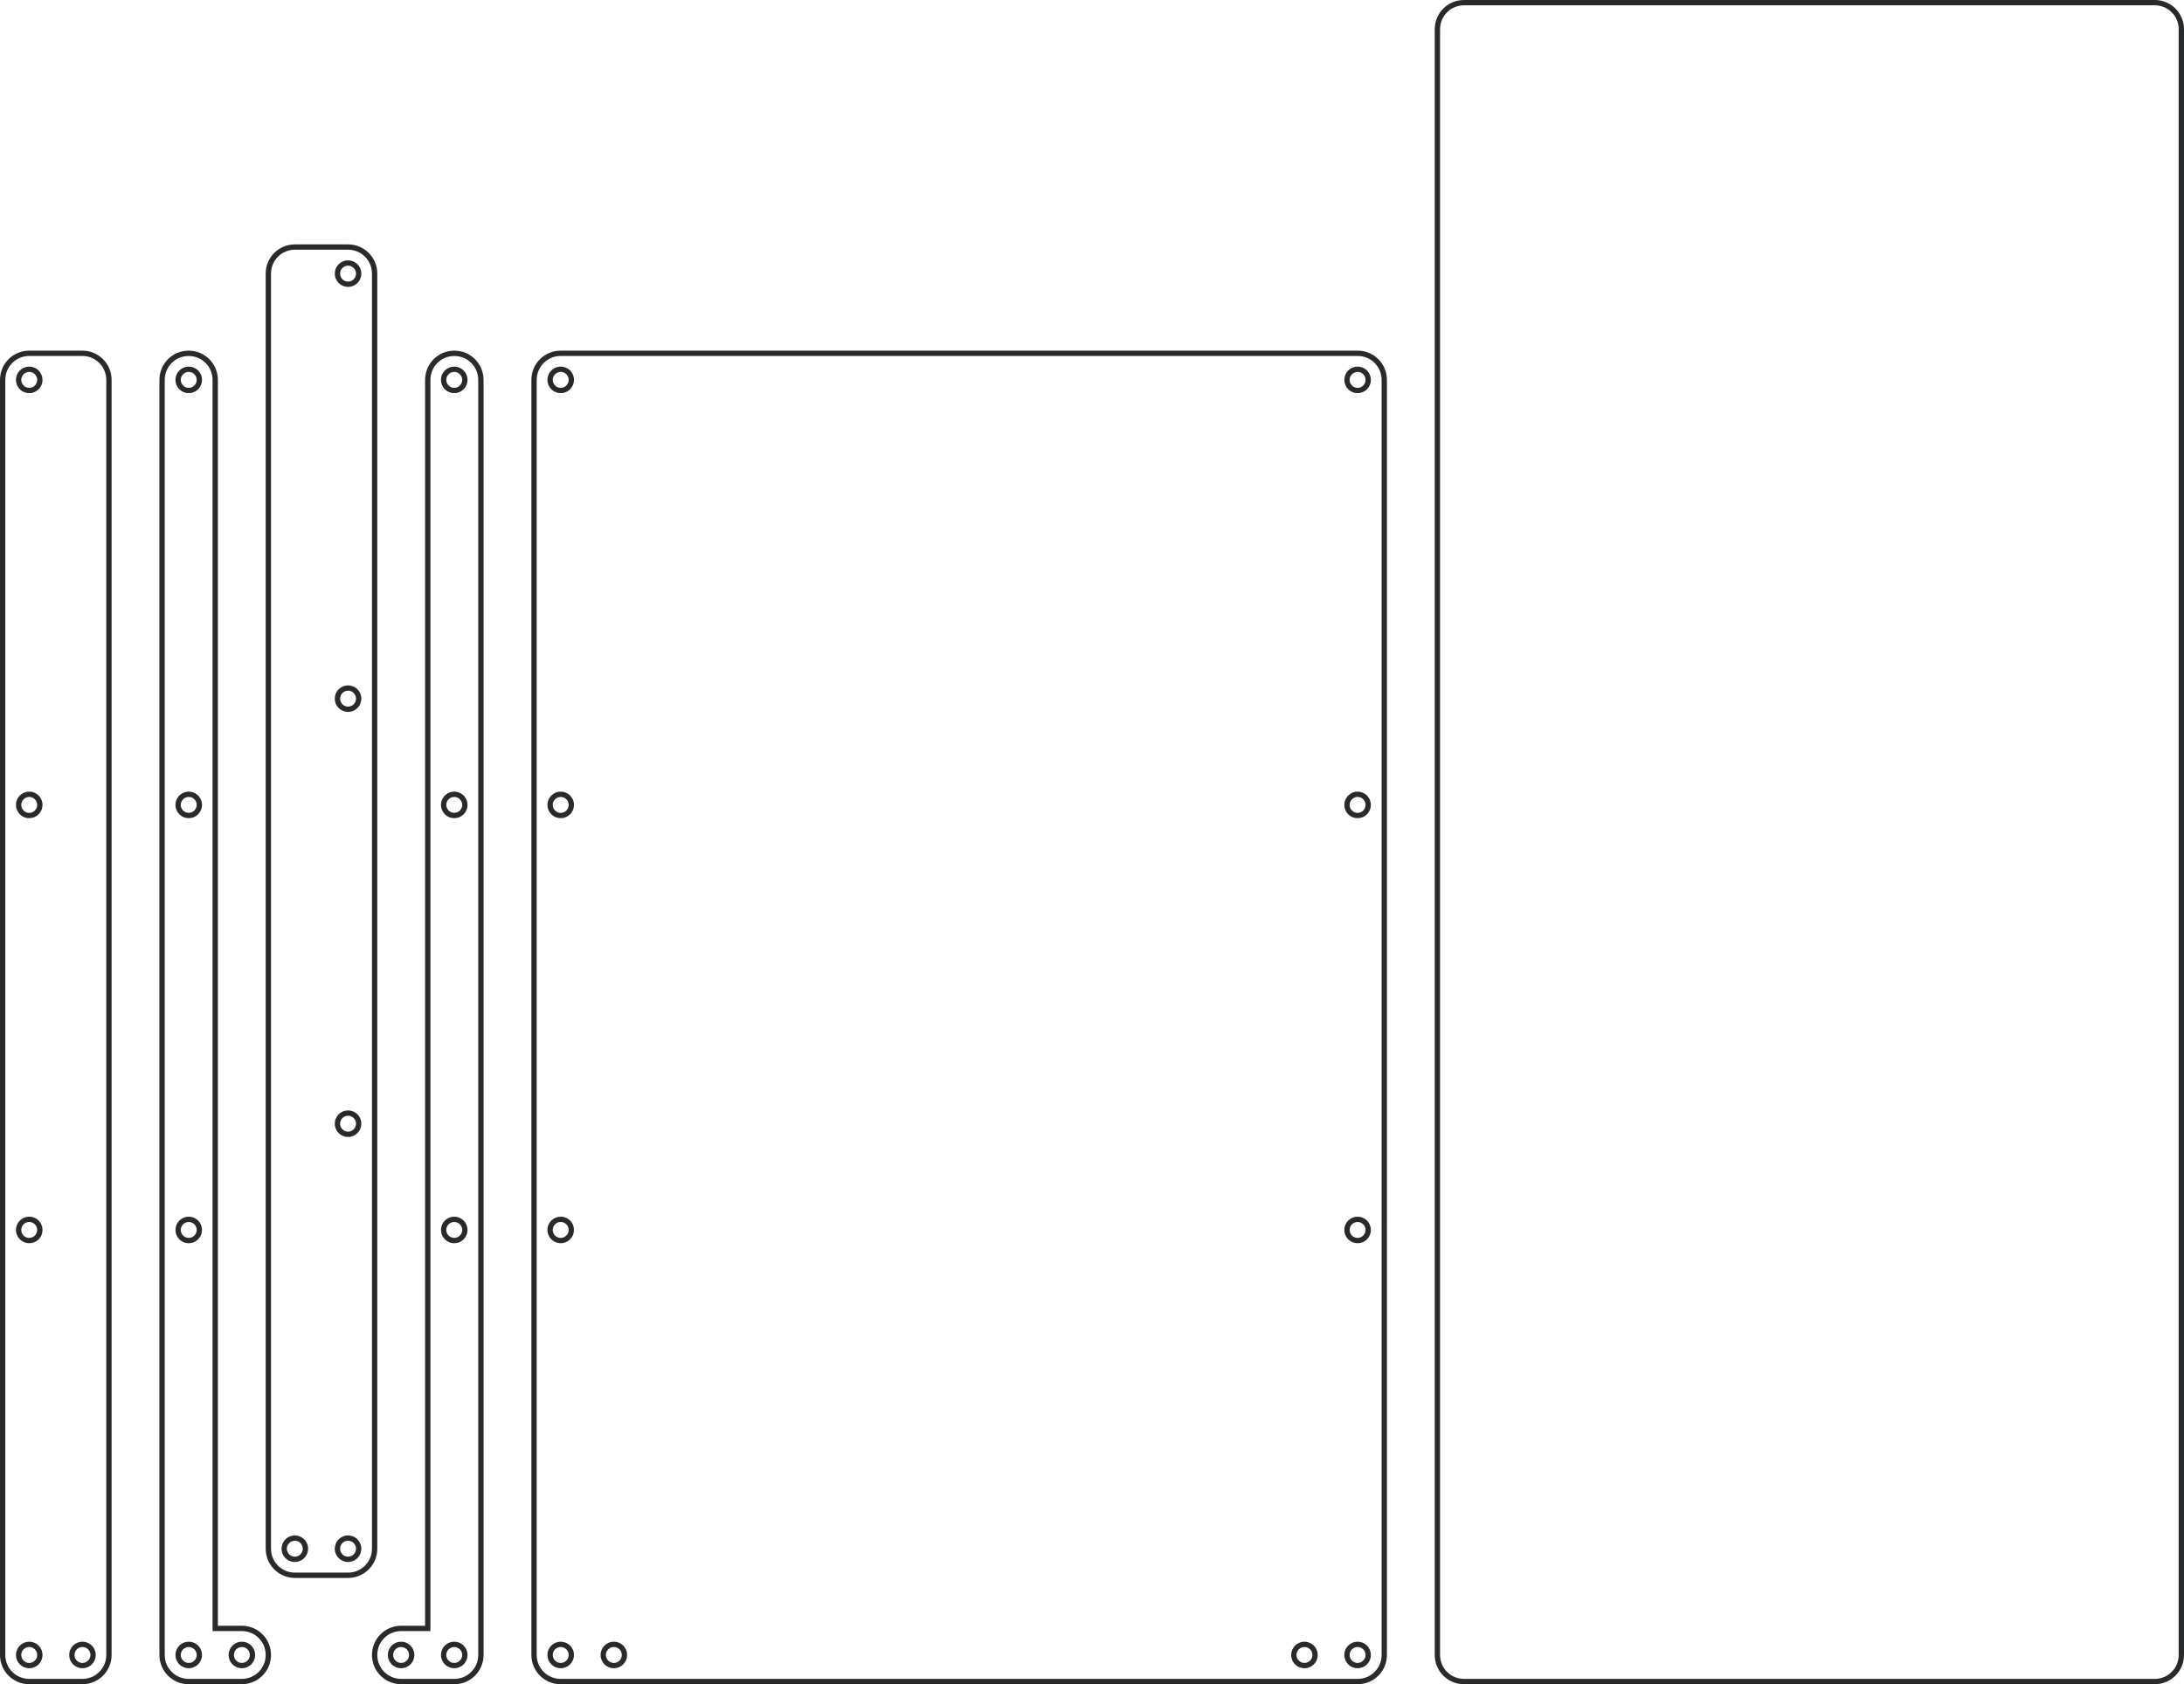 <?xml version="1.0" encoding="UTF-8" standalone="no"?>
<!-- Created with Inkscape (http://www.inkscape.org/) -->

<svg
   width="411mm"
   height="317mm"
   viewBox="0 0 411 317"
   version="1.1"
   id="svg174824"
   xmlns:inkscape="http://www.inkscape.org/namespaces/inkscape"
   xmlns:sodipodi="http://sodipodi.sourceforge.net/DTD/sodipodi-0.dtd"
   xmlns="http://www.w3.org/2000/svg"
   xmlns:svg="http://www.w3.org/2000/svg">
  <sodipodi:namedview
     id="namedview174826"
     pagecolor="#505050"
     bordercolor="#eeeeee"
     borderopacity="1"
     inkscape:showpageshadow="0"
     inkscape:pageopacity="0"
     inkscape:pagecheckerboard="0"
     inkscape:deskcolor="#505050"
     inkscape:document-units="mm"
     showgrid="false" />
  <defs
     id="defs174821" />
  <g
     inkscape:label="Calque 1"
     inkscape:groupmode="layer"
     id="layer1"
     transform="translate(0.5,0.5)">
    <path
       id="rect126285"
       style="display:inline;vector-effect:none;fill:none;fill-opacity:0.101;fill-rule:evenodd;stroke:#292a2c;stop-color:#000000"
       d="m 275,0 h 130 c 2.77,0 5,2.23 5,5 v 306 c 0,2.77 -2.23,5 -5,5 H 275 c -2.77,0 -5,-2.23 -5,-5 V 5 c 0,-2.77 2.23,-5 5,-5 z" />
    <path
       id="rect126285-7"
       style="display:inline;vector-effect:none;fill:none;fill-opacity:0.101;fill-rule:evenodd;stroke:#292a2c;stroke-width:1;stop-color:#000000"
       d="m 105,66 c -2.77,0 -5,2.23 -5,5 V 311 c 0,2.77 2.23,5 5,5 h 150 c 2.77,0 5,-2.23 5,-5 V 71 c 0,-2.77 -2.23,-5 -5,-5 z m 0.018,3 c 1.105,-1.9e-4 2,0.896 2,2 -1.3e-4,1.105 -0.895,2 -2,2 -1.104,-1.8e-4 -2,-0.896 -2,-2 -1.8e-4,-1.105 0.895,-2 2,-2 z m 149.964,0 c 1.105,1.6e-4 2,0.896 2,2 -1.4e-4,1.104 -0.896,2 -2,2 -1.105,2.4e-4 -2,-0.895 -2,-2 -2.1e-4,-1.105 0.895,-2.001 2,-2 z M 105.018,149 c 1.105,-1.8e-4 2,0.896 2,2 -1.3e-4,1.105 -0.895,2 -2,1.999 -1.104,-1.8e-4 -2,-0.895 -2,-1.999 -1.8e-4,-1.105 0.895,-2 2,-2 z m 149.964,0 c 1.105,1.6e-4 2,0.896 2,2 -1.3e-4,1.104 -0.896,1.999 -2,1.999 -1.105,2.4e-4 -2,-0.895 -2,-1.999 -2.2e-4,-1.105 0.895,-2.001 2,-2 z m -149.964,80 c 1.105,-1.9e-4 2,0.896 2,2 -1.3e-4,1.105 -0.895,2 -2,2 -1.104,-1.9e-4 -2,-0.896 -2,-2 -1.8e-4,-1.105 0.895,-2 2,-2 z m 149.964,0 c 1.105,1.6e-4 2,0.896 2,2 -1.3e-4,1.104 -0.896,2 -2,2 -1.105,2.4e-4 -2,-0.895 -2,-2 -2.2e-4,-1.105 0.895,-2.001 2,-2 z m -149.964,80 c 1.105,-1.8e-4 2,0.896 2,2 -1.3e-4,1.105 -0.895,2 -2,1.999 -1.104,-1.9e-4 -2,-0.895 -2,-1.999 -1.8e-4,-1.105 0.895,-2 2,-2 z m 149.964,0 c 1.105,1.6e-4 2,0.896 2,2 -1.3e-4,1.104 -0.896,1.999 -2,1.999 -1.105,2.3e-4 -2,-0.895 -2,-1.999 -2.2e-4,-1.105 0.895,-2.001 2,-2 z m -139.964,5.1e-4 c 1.105,-1.8e-4 2,0.895 2,2 -1.3e-4,1.105 -0.895,2 -2,2 -1.104,-1.9e-4 -2,-0.896 -2,-2 -1.9e-4,-1.105 0.895,-2 2,-2 z m 129.964,0 c 1.105,1.6e-4 2,0.895 2,2 -1.3e-4,1.104 -0.896,2 -2,2 -1.105,2.4e-4 -2,-0.895 -2,-2 -2.1e-4,-1.105 0.895,-2 2,-2 z" />
    <path
       style="font-variation-settings:normal;display:inline;vector-effect:none;fill:none;fill-opacity:0.101;fill-rule:evenodd;stroke:#292a2c;stroke-width:1;stroke-linecap:butt;stroke-linejoin:miter;stroke-miterlimit:4;stroke-dasharray:none;stroke-dashoffset:0;stroke-opacity:1;-inkscape-stroke:none;stop-color:#000000"
       d="m 50,291 c 0,2.77 2.23,5 5,5 h 10 c 2.77,0 5,-2.23 5,-5 V 51 C 70,48.23 67.77,46 65,46 H 55 C 52.23,46 50,48.23 50,51 Z m 13,0 c -1.9e-4,-1.105 0.895,-2.001 2,-2 1.105,1.5e-4 2,0.896 2,2 -1.3e-4,1.104 -0.896,1.999 -2,1.999 -1.105,2.4e-4 -2,-0.895 -2,-1.999 z m 0,-80 c -1.9e-4,-1.105 0.895,-2.001 2,-2 1.105,1.6e-4 2,0.896 2,2 -1.3e-4,1.104 -0.896,2 -2,2 -1.105,2.4e-4 -2,-0.895 -2,-2 z m 0,-80 c -1.9e-4,-1.105 0.895,-2.001 2,-2 1.105,1.6e-4 2,0.896 2,2 -1.3e-4,1.104 -0.896,1.999 -2,1.999 -1.105,2.4e-4 -2,-0.895 -2,-1.999 z m 0,-80 c -1.9e-4,-1.105 0.895,-2.001 2,-2 1.105,1.58e-4 2,0.896 2,2 -1.3e-4,1.104 -0.896,2 -2,2 -1.105,2.38e-4 -2,-0.895 -2,-2 z M 52.982,291.001 c -2.1e-4,-1.105 0.895,-2 2,-2 1.105,1.6e-4 2,0.895 2,2 -1.3e-4,1.104 -0.896,2 -2,2 -1.105,2.4e-4 -2,-0.895 -2,-2 z"
       id="path27071-9" />
    <path
       id="path27027-7-2"
       style="font-variation-settings:normal;display:inline;vector-effect:none;fill:none;fill-opacity:0.101;fill-rule:evenodd;stroke:#292a2c;stroke-width:1;stroke-linecap:butt;stroke-linejoin:miter;stroke-miterlimit:4;stroke-dasharray:none;stroke-dashoffset:0;stroke-opacity:1;-inkscape-stroke:none;stop-color:#000000"
       d="m 70,311 c 0,2.77 2.23,5 5,5 h 10 c 2.77,0 5,-2.23 5,-5 V 71 c 0,-2.77 -2.23,-5 -5,-5 -2.77,0 -5,2.23 -5,5 V 306 H 75 c -2.77,0 -4.999,2.23 -5,5 z m 2.982,0 c -2.1e-4,-1.105 0.895,-2 2,-2 1.105,1.6e-4 2,0.895 2,2 -1.3e-4,1.104 -0.896,2 -2,2 -1.105,2.4e-4 -2,-0.895 -2,-2 z m 10,0 c -2.1e-4,-1.105 0.895,-2.001 2,-2 1.105,1.6e-4 2,0.896 2,2 -1.3e-4,1.104 -0.896,1.999 -2,1.999 -1.105,2.3e-4 -2,-0.895 -2,-1.999 z m 0,-80 c -2.1e-4,-1.105 0.895,-2.001 2,-2 1.105,1.6e-4 2,0.896 2,2 -1.3e-4,1.104 -0.896,2 -2,2 -1.105,2.4e-4 -2,-0.895 -2,-2 z m 0,-80 c -2.1e-4,-1.105 0.895,-2.001 2,-2 1.105,1.6e-4 2,0.896 2,2 -1.3e-4,1.104 -0.896,1.999 -2,1.999 -1.105,2.3e-4 -2,-0.895 -2,-1.999 z m 0,-80 c -2.1e-4,-1.105 0.895,-2.001 2,-2 1.105,1.59e-4 2,0.896 2,2 -1.3e-4,1.104 -0.896,2 -2,2 -1.105,2.38e-4 -2,-0.895 -2,-2 z"
       sodipodi:nodetypes="scssssscssssssssssssssssssssssssssss" />
    <path
       style="font-variation-settings:normal;display:inline;vector-effect:none;fill:none;fill-opacity:0.101;fill-rule:evenodd;stroke:#292a2c;stroke-width:1;stroke-linecap:butt;stroke-linejoin:miter;stroke-miterlimit:4;stroke-dasharray:none;stroke-dashoffset:0;stroke-opacity:1;-inkscape-stroke:none;stop-color:#000000"
       d="m 20,311 c 0,2.77 -2.23,5 -5,5 H 5 C 2.23,316 0,313.769 0,311 V 71 c 0,-2.77 2.23,-5 5,-5 h 10 c 2.77,0 5,2.23 5,5 z m -13,0 c 1.86e-4,-1.105 -0.895,-2.001 -2,-2 -1.105,1.5e-4 -2,0.896 -2,2 1.33e-4,1.104 0.896,1.999 2,1.999 1.105,2.4e-4 2,-0.895 2,-1.999 z m 0,-80 c 1.86e-4,-1.105 -0.895,-2.001 -2,-2 -1.105,1.6e-4 -2,0.896 -2,2 1.33e-4,1.104 0.896,2 2,2 1.105,2.4e-4 2,-0.895 2,-2 z m 0,-80 c 1.86e-4,-1.105 -0.895,-2.001 -2,-2 -1.105,1.6e-4 -2,0.896 -2,2 1.33e-4,1.104 0.896,1.999 2,1.999 1.105,2.4e-4 2,-0.895 2,-1.999 z m 0,-80 c 1.86e-4,-1.105 -0.895,-2.001 -2,-2 -1.105,1.58e-4 -2,0.896 -2,2 1.33e-4,1.104 0.896,2 2,2 1.105,2.38e-4 2,-0.895 2,-2 z M 17.018,311 c 2.12e-4,-1.105 -0.895,-2 -2,-2 -1.105,1.6e-4 -2,0.895 -2,2 1.33e-4,1.104 0.896,2 2,2 1.105,2.4e-4 2,-0.895 2,-2 z"
       id="path27071-9-1" />
    <path
       id="path27027-7-2-2"
       style="font-variation-settings:normal;display:inline;vector-effect:none;fill:none;fill-opacity:0.101;fill-rule:evenodd;stroke:#292a2c;stroke-width:1;stroke-linecap:butt;stroke-linejoin:miter;stroke-miterlimit:4;stroke-dasharray:none;stroke-dashoffset:0;stroke-opacity:1;-inkscape-stroke:none;stop-color:#000000"
       d="m 50,311 c 0,2.77 -2.23,5 -5,5 H 35 C 32.23,316 30,313.769 30,311 V 71 c 0,-2.77 2.23,-5 5,-5 2.77,0 5,2.23 5,5 v 235 h 5 c 2.77,0 4.999,2.23 5,5 z m -2.982,0 c 2.12e-4,-1.105 -0.895,-2 -2,-2 -1.105,1.6e-4 -2,0.895 -2,2 1.33e-4,1.104 0.896,2 2,2 1.105,2.4e-4 2,-0.895 2,-2 z m -10,0 c 2.12e-4,-1.105 -0.895,-2.001 -2,-2 -1.105,1.6e-4 -2,0.896 -2,2 1.32e-4,1.104 0.896,1.999 2,1.999 1.105,2.3e-4 2,-0.895 2,-1.999 z m 0,-80 c 2.12e-4,-1.105 -0.895,-2.001 -2,-2 -1.105,1.6e-4 -2,0.896 -2,2 1.32e-4,1.104 0.896,2 2,2 1.105,2.4e-4 2,-0.895 2,-2 z m 0,-80 c 2.12e-4,-1.105 -0.895,-2.001 -2,-2 -1.105,1.6e-4 -2,0.896 -2,2 1.32e-4,1.104 0.896,1.999 2,1.999 1.105,2.4e-4 2,-0.895 2,-1.999 z m 0,-80 c 2.12e-4,-1.105 -0.895,-2.001 -2,-2 -1.105,1.59e-4 -2,0.896 -2,2 1.32e-4,1.104 0.896,2 2,2 1.105,2.38e-4 2,-0.895 2,-2 z"
       sodipodi:nodetypes="scssssscssssssssssssssssssssssssssss" />
  </g>
</svg>
